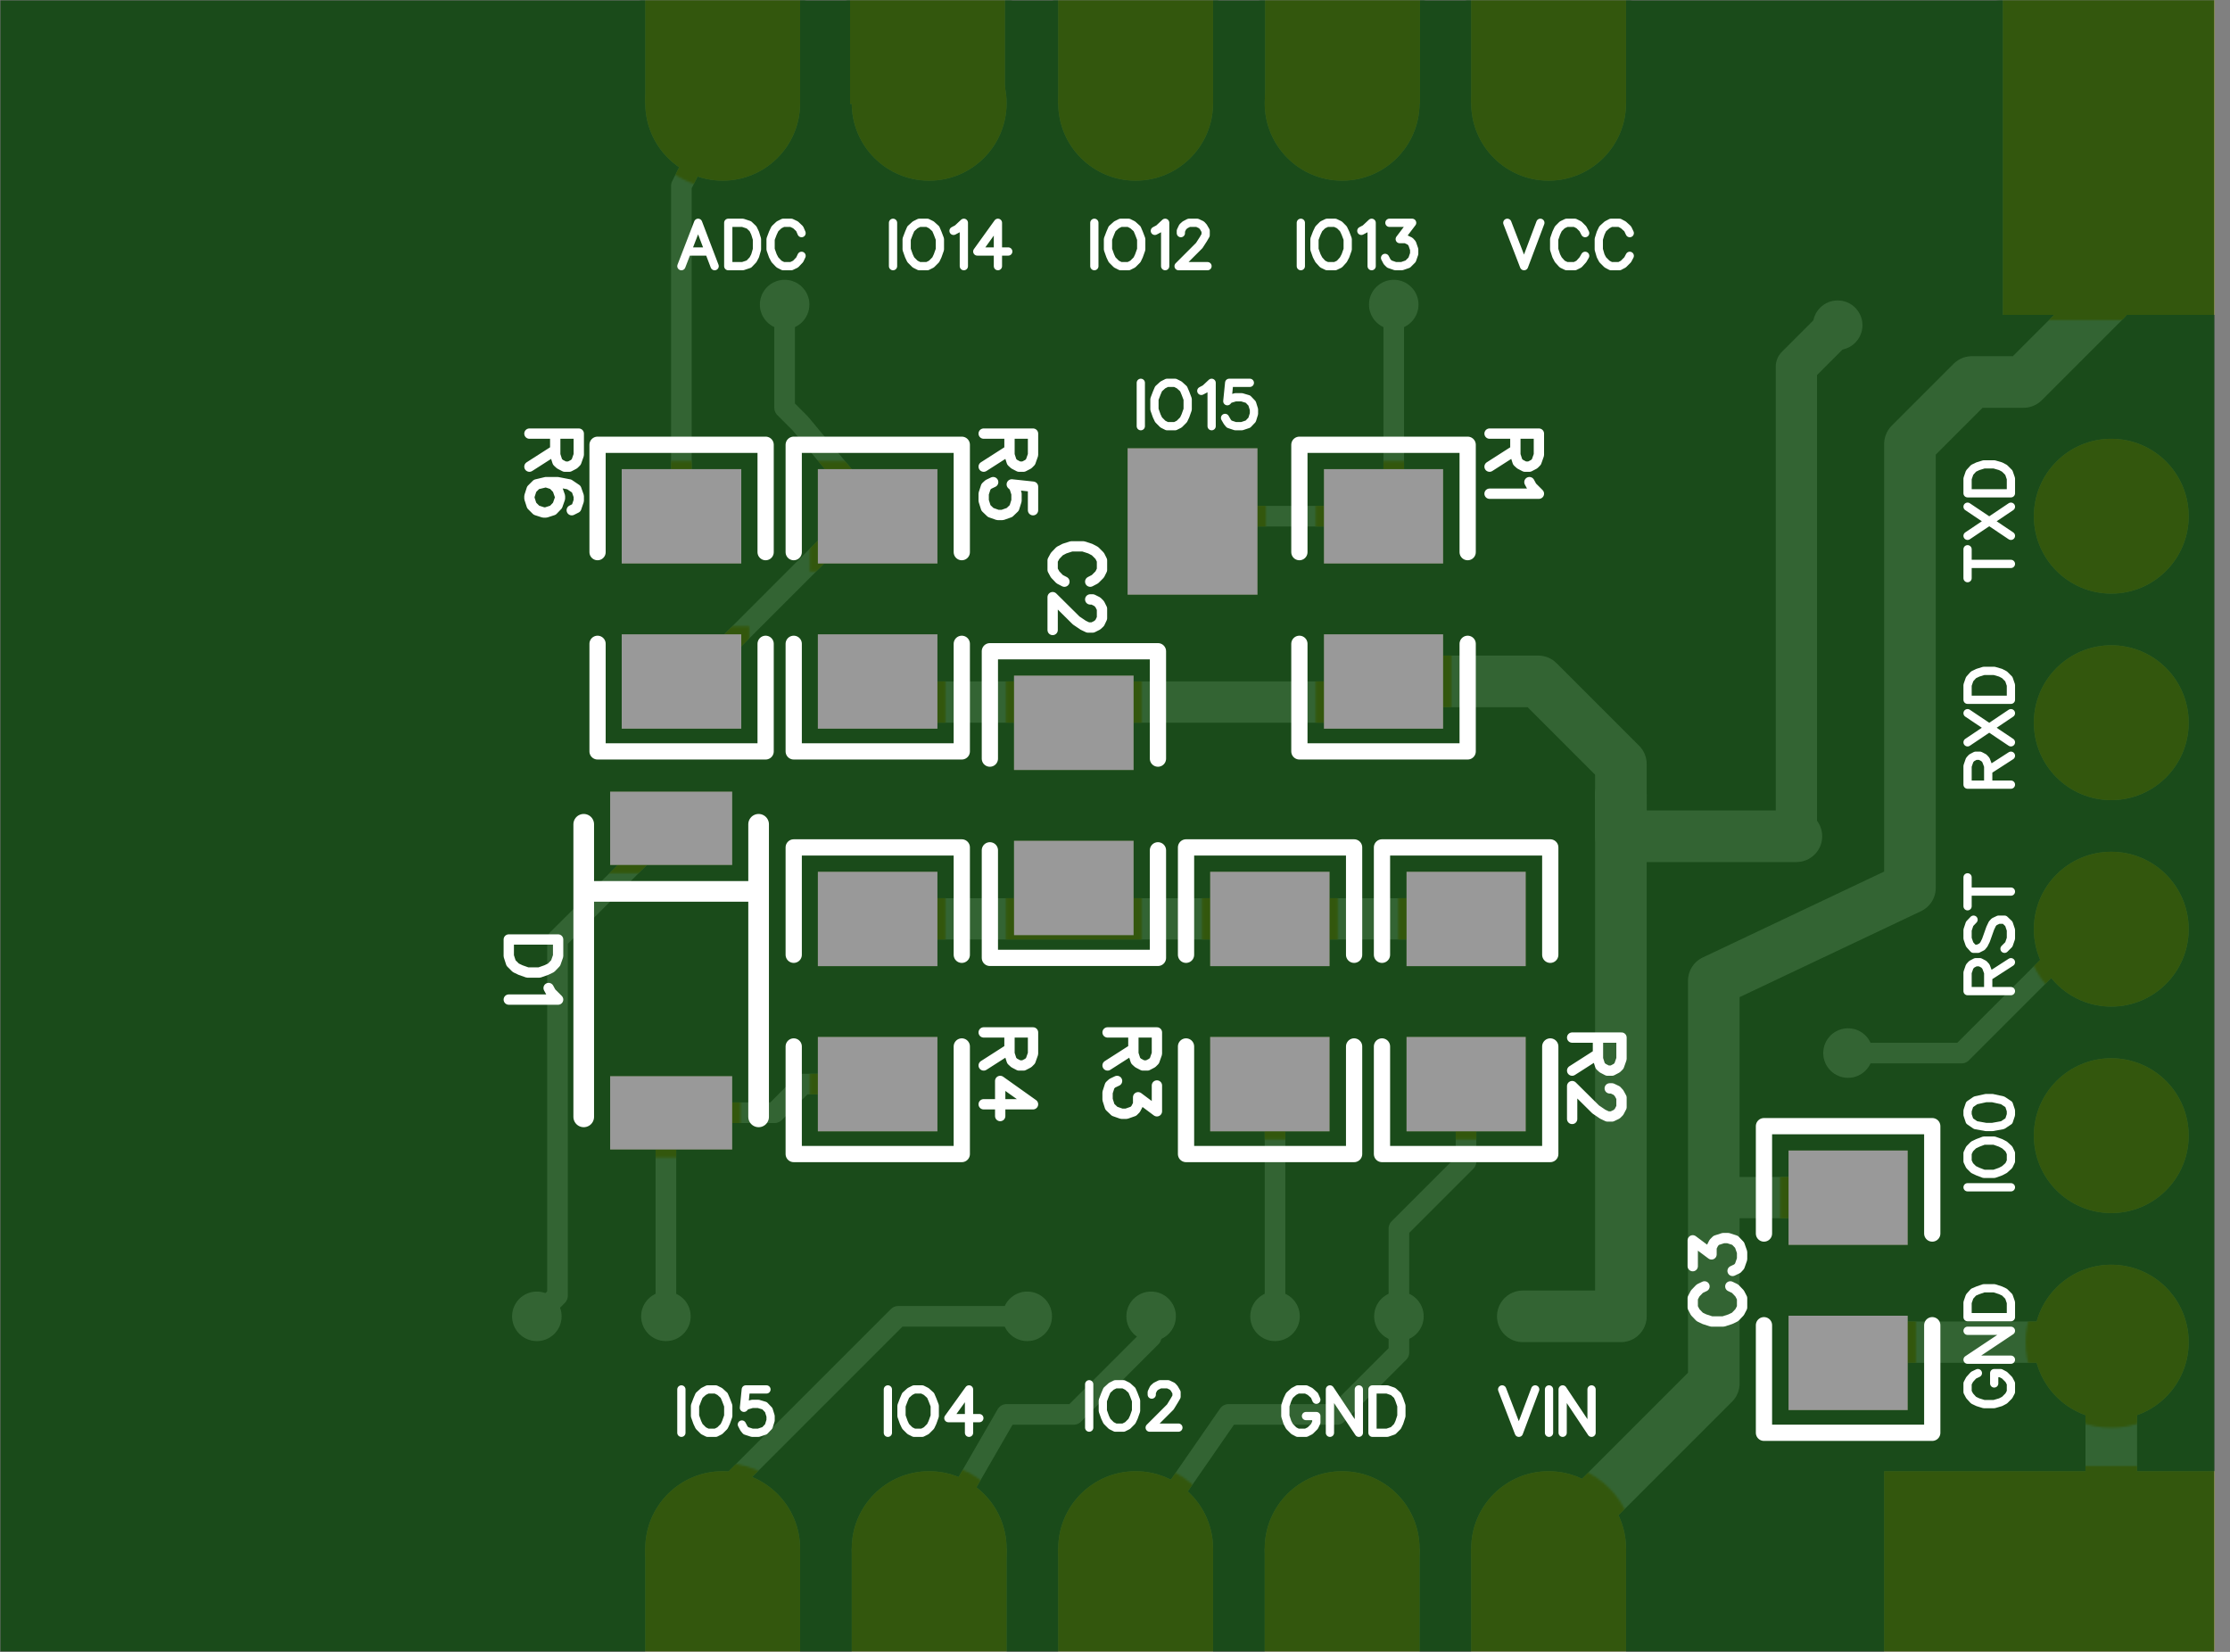 <svg version="1.1" xmlns="http://www.w3.org/2000/svg" xmlns:xlink="http://www.w3.org/1999/xlink" stroke-linecap="round" stroke-linejoin="round" stroke-width="0" fill-rule="evenodd" clip-rule="evenodd" id="dRuYs_VOfxOShmXWoYRb_bottom" viewBox="0 0 1080 800" width="1.08in" height="0.8in" class="w-100 h-100"><rect x="0" y="0" width="1080" height="800" fill="#808080" stroke="none"/><defs><style>.dRuYs_VOfxOShmXWoYRb_fr4 {color: #666666;}
.dRuYs_VOfxOShmXWoYRb_cu {color: #cccccc;}
.dRuYs_VOfxOShmXWoYRb_cf {color: #cc9933;}
.dRuYs_VOfxOShmXWoYRb_sm {color: #004200; opacity: 0.75;}
.dRuYs_VOfxOShmXWoYRb_ss {color: #ffffff;}
.dRuYs_VOfxOShmXWoYRb_sp {color: #999999;}
.dRuYs_VOfxOShmXWoYRb_out {color: #000000;}</style><circle cx="0" cy="0" r="37.5" id="QuwQzW9WGPVUunrVy_XF_pad-19"/><circle cx="0" cy="0" r="12" id="QuwQzW9WGPVUunrVy_XF_pad-14"/><circle cx="0" cy="0" r="41.5" id="bq-TDK9k1LMLpJjsUmDn_pad-32"/><circle cx="0" cy="0" r="39.5" id="Iuei8qnMiVP4nGLohRj-_pad-1"/><circle cx="0" cy="0" r="6" id="sPzsNYhzyNIth3kAeZhu_pad-1"/><circle cx="0" cy="0" r="16" id="sPzsNYhzyNIth3kAeZhu_pad-2"/><g id="dRuYs_VOfxOShmXWoYRb_bottom_silkscreen"><path d="M 600.6 388.2 600.6 336.1 519.2 336.1 519.2 388.2 M 600.6 432.6 600.6 484.6 519.2 484.6 519.2 432.6 M 695.6 488.2 695.6 436.1 614.2 436.1 614.2 488.2 M 695.6 532.6 695.6 584.6 614.2 584.6 614.2 532.6 M 695.6 293.2 695.6 241.1 614.2 241.1 614.2 293.2 M 695.6 337.6 695.6 389.6 614.2 389.6 614.2 337.6 M 505.6 293.2 505.6 241.1 424.2 241.1 424.2 293.2 M 505.6 337.6 505.6 389.6 424.2 389.6 424.2 337.6 M 410.7 293.2 410.7 241.1 329.2 241.1 329.2 293.2 M 410.7 337.6 410.7 389.6 329.2 389.6 329.2 337.6 M 450.7 488.2 450.7 436.1 369.2 436.1 369.2 488.2 M 450.7 532.6 450.7 584.6 369.2 584.6 369.2 532.6" fill="none" stroke-width="7.87"/><path d="M 797.3 368.3 712.6 368.3 M 797.3 259.1 797.3 400.8 M 712.6 259.1 712.6 400.8" fill="none" stroke-width="10"/><path d="M 225.7 158.2 225.7 106.1 144.2 106.1 144.2 158.2 M 225.7 202.6 225.7 254.6 144.2 254.6 144.2 202.6 M 790.6 488.2 790.6 436.1 709.2 436.1 709.2 488.2 M 790.6 532.6 790.6 584.6 709.2 584.6 709.2 532.6" fill="none" stroke-width="7.87"/><path d="M 350 692.1 341.9 671.1 M 334 692.1 341.9 671.1 M 312.3 687.1 313.4 689.2 315.3 691.1 317.3 692.1 321.3 692.1 323.4 691.1 325.3 689.2 326.3 687.1 327.3 684.2 327.3 679.2 326.3 676.1 325.3 674.2 323.4 672.1 321.3 671.1 317.3 671.1 315.3 672.1 313.4 674.2 312.3 676.1 M 290.7 687.1 291.7 689.2 293.8 691.1 295.7 692.1 299.8 692.1 301.7 691.1 303.8 689.2 304.8 687.1 305.7 684.2 305.7 679.2 304.8 676.1 303.8 674.2 301.7 672.1 299.8 671.1 295.7 671.1 293.8 672.1 291.7 674.2 290.7 676.1 M 450 692.1 450 671.1 M 437.3 692.1 439.4 691.1 441.3 689.2 442.3 687.1 443.4 684.2 443.4 679.2 442.3 676.1 441.3 674.2 439.4 672.1 437.3 671.1 433.4 671.1 431.3 672.1 429.4 674.2 428.4 676.1 427.3 679.2 427.3 684.2 428.4 687.1 429.4 689.2 431.3 691.1 433.4 692.1 437.3 692.1 M 420.7 688.2 418.8 689.2 415.7 692.1 415.7 671.1 M 407.1 692.1 396.1 692.1 402.1 684.2 399.2 684.2 397.1 683.2 396.1 682.1 395.1 679.2 395.1 677.1 396.1 674.2 398.2 672.1 401.1 671.1 404.2 671.1 407.1 672.1 408.2 673.2 409.2 675.1 M 550 692.1 550 671.1 M 537.3 692.1 539.3 691.1 541.4 689.2 542.3 687.1 543.4 684.2 543.4 679.2 542.3 676.1 541.4 674.2 539.3 672.1 537.3 671.1 533.4 671.1 531.4 672.1 529.3 674.2 528.4 676.1 527.3 679.2 527.3 684.2 528.4 687.1 529.3 689.2 531.4 691.1 533.4 692.1 537.3 692.1 M 520.7 688.2 518.8 689.2 515.7 692.1 515.7 671.1 M 508.1 687.1 508.1 688.2 507.2 690.1 506.1 691.1 504.2 692.1 500.2 692.1 498.1 691.1 497.2 690.1 496.1 688.2 496.1 686.1 497.2 684.2 499.2 681.1 509.2 671.1 495.2 671.1 M 647.5 692.1 647.5 671.1 M 634.8 692.1 636.8 691.1 638.9 689.2 639.8 687.1 640.9 684.2 640.9 679.2 639.8 676.1 638.9 674.2 636.8 672.1 634.8 671.1 630.9 671.1 628.9 672.1 626.8 674.2 625.9 676.1 624.8 679.2 624.8 684.2 625.9 687.1 626.8 689.2 628.9 691.1 630.9 692.1 634.8 692.1 M 618.2 688.2 616.3 689.2 613.2 692.1 613.2 671.1 M 596.7 692.1 606.7 678.2 591.7 678.2 M 596.7 692.1 596.7 671.1 M 741.9 692.1 750 671.1 M 741.9 692.1 733.9 671.1 M 746.9 678.2 736.9 678.2 M 727.3 692.1 727.3 671.1 M 727.3 692.1 720.3 692.1 717.3 691.1 715.3 689.2 714.3 687.1 713.4 684.2 713.4 679.2 714.3 676.1 715.3 674.2 717.3 672.1 720.3 671.1 727.3 671.1 M 691.8 687.1 692.7 689.2 694.7 691.1 696.8 692.1 700.7 692.1 702.7 691.1 704.7 689.2 705.7 687.1 706.8 684.2 706.8 679.2 705.7 676.1 704.7 674.2 702.7 672.1 700.7 671.1 696.8 671.1 694.7 672.1 692.7 674.2 691.8 676.1 M 352.5 127.1 344.4 106.1 M 336.5 127.1 344.4 106.1 M 329.8 127.1 329.8 106.1 M 323.2 127.1 323.2 106.1 M 323.2 127.1 309.2 106.1 M 309.2 127.1 309.2 106.1 M 442.5 122.1 443.4 124.2 445.5 126.1 447.5 127.1 451.5 127.1 453.4 126.1 455.5 124.2 456.5 122.1 457.5 119.2 457.5 114.2 456.5 111.1 455.5 109.2 453.4 107.1 451.5 106.1 447.5 106.1 445.5 107.1 443.4 109.2 442.5 111.1 442.5 114.2 M 447.5 114.2 442.5 114.2 M 435.9 127.1 435.9 106.1 M 435.9 127.1 421.9 106.1 M 421.9 127.1 421.9 106.1 M 415.3 127.1 415.3 106.1 M 415.3 127.1 408.2 127.1 405.3 126.1 403.2 124.2 402.3 122.1 401.3 119.2 401.3 114.2 402.3 111.1 403.2 109.2 405.3 107.1 408.2 106.1 415.3 106.1 M 552.5 129.6 552.5 108.6 M 539.8 129.6 541.8 128.6 543.9 126.7 544.8 124.6 545.9 121.7 545.9 116.7 544.8 113.6 543.9 111.7 541.8 109.6 539.8 108.6 535.9 108.6 533.9 109.6 531.8 111.7 530.9 113.6 529.8 116.7 529.8 121.7 530.9 124.6 531.8 126.7 533.9 128.6 535.9 129.6 539.8 129.6 M 522.2 124.6 522.2 125.7 521.3 127.6 520.2 128.6 518.2 129.6 514.3 129.6 512.2 128.6 511.3 127.6 510.2 125.7 510.2 123.6 511.3 121.7 513.2 118.6 523.2 108.6 509.3 108.6 M 650 127.1 650 106.1 M 637.3 127.1 639.3 126.1 641.4 124.2 642.3 122.1 643.4 119.2 643.4 114.2 642.3 111.1 641.4 109.2 639.3 107.1 637.3 106.1 633.4 106.1 631.4 107.1 629.3 109.2 628.4 111.1 627.3 114.2 627.3 119.2 628.4 122.1 629.3 124.2 631.4 126.1 633.4 127.1 637.3 127.1 M 610.7 127.1 620.7 113.2 605.7 113.2 M 610.7 127.1 610.7 106.1 M 750 127.1 750 106.1 M 737.3 127.1 739.3 126.1 741.4 124.2 742.3 122.1 743.4 119.2 743.4 114.2 742.3 111.1 741.4 109.2 739.3 107.1 737.3 106.1 733.4 106.1 731.4 107.1 729.3 109.2 728.4 111.1 727.3 114.2 727.3 119.2 728.4 122.1 729.3 124.2 731.4 126.1 733.4 127.1 737.3 127.1 M 708.8 127.1 718.8 127.1 719.7 118.2 718.8 119.2 715.7 120.1 712.7 120.1 709.7 119.2 707.7 117.1 706.8 114.2 706.8 112.1 707.7 109.2 709.7 107.1 712.7 106.1 715.7 106.1 718.8 107.1 719.7 108.2 720.7 110.1 M 122.1 135 124.2 134 126.1 131.9 127.1 130 127.1 125.9 126.1 124 124.2 121.9 122.1 120.9 119.2 120 114.2 120 111.1 120.9 109.2 121.9 107.1 124 106.1 125.9 106.1 130 107.1 131.9 109.2 134 111.1 135 114.2 135 M 114.2 130 114.2 135 M 127.1 141.5 106.1 141.5 M 127.1 141.5 106.1 155.5 M 127.1 155.5 106.1 155.5 M 127.1 162.1 106.1 162.1 M 127.1 162.1 127.1 169.2 126.1 172.1 124.2 174.2 122.1 175.1 119.2 176.1 114.2 176.1 111.1 175.1 109.2 174.2 107.1 172.1 106.1 169.2 106.1 162.1 M 127.1 225 106.1 225 M 127.1 237.6 126.1 235.5 124.2 233.6 122.1 232.6 119.2 231.5 114.2 231.5 111.1 232.6 109.2 233.6 107.1 235.5 106.1 237.6 106.1 241.5 107.1 243.6 109.2 245.5 111.1 246.5 114.2 247.6 119.2 247.6 122.1 246.5 124.2 245.5 126.1 243.6 127.1 241.5 127.1 237.6 M 127.1 260.1 126.1 257.1 123.2 255.1 118.2 254.2 115.1 254.2 110.1 255.1 107.1 257.1 106.1 260.1 106.1 262.1 107.1 265.1 110.1 267.1 115.1 268.2 118.2 268.2 123.2 267.1 126.1 265.1 127.1 262.1 127.1 260.1 M 127.1 320 106.1 320 M 127.1 320 127.1 329 126.1 331.9 125.1 333 123.2 334 121.1 334 119.2 333 118.2 331.9 117.1 329 117.1 320 M 117.1 326.9 106.1 334 M 124.2 354.6 126.1 352.6 127.1 349.6 127.1 345.5 126.1 342.6 124.2 340.5 122.1 340.5 120.1 341.5 119.2 342.6 118.2 344.6 116.1 350.5 115.1 352.6 114.2 353.6 112.1 354.6 109.2 354.6 107.1 352.6 106.1 349.6 106.1 345.5 107.1 342.6 109.2 340.5 M 127.1 368.2 106.1 368.2 M 127.1 361.1 127.1 375.1 M 127.1 420 106.1 420 M 127.1 420 127.1 429 126.1 431.9 125.1 433 123.2 434 121.1 434 119.2 433 118.2 431.9 117.1 429 117.1 420 M 117.1 426.9 106.1 434 M 127.1 440.5 106.1 454.6 M 127.1 454.6 106.1 440.5 M 127.1 461.1 106.1 461.1 M 127.1 461.1 127.1 468.2 126.1 471.1 124.2 473.2 122.1 474.2 119.2 475.1 114.2 475.1 111.1 474.2 109.2 473.2 107.1 471.1 106.1 468.2 106.1 461.1 M 127.1 526.9 106.1 526.9 M 127.1 520 127.1 534 M 127.1 540.5 106.1 554.6 M 127.1 554.6 106.1 540.5 M 127.1 561.1 106.1 561.1 M 127.1 561.1 127.1 568.2 126.1 571.1 124.2 573.2 122.1 574.2 119.2 575.1 114.2 575.1 111.1 574.2 109.2 573.2 107.1 571.1 106.1 568.2 106.1 561.1" fill="none" stroke-width="4"/><path d="M 552 518.3 549.7 519.5 547.4 521.8 546.3 524 546.3 528.6 547.4 530.8 549.7 533.1 552 534.3 555.4 535.4 561.1 535.4 564.5 534.3 566.8 533.1 569 530.8 570.2 528.6 570.2 524 569 521.8 566.8 519.5 564.5 518.3 M 552 509.7 550.8 509.7 548.6 508.6 547.4 507.4 546.3 505.2 546.3 500.6 547.4 498.3 548.6 497.2 550.8 496.1 553.1 496.1 555.4 497.2 558.8 499.5 570.2 510.8 570.2 494.9 M 579.7 590 603.6 590 M 579.7 590 579.7 579.7 580.9 576.3 582 575.2 584.3 574 586.5 574 588.8 575.2 590 576.3 591.1 579.7 591.1 590 M 591.1 582 603.6 574 M 579.7 552.9 579.7 564.3 590 565.4 588.8 564.3 587.7 560.9 587.7 557.5 588.8 554 591.1 551.8 594.5 550.6 596.8 550.6 600.2 551.8 602.5 554 603.6 557.5 603.6 560.9 602.5 564.3 601.3 565.4 599 566.5 M 579.7 300 603.6 300 M 579.7 300 579.7 289.7 580.9 286.3 582 285.2 584.3 284 586.5 284 588.8 285.2 590 286.3 591.1 289.7 591.1 300 M 591.1 292 603.6 284 M 579.7 265.2 595.6 276.5 595.6 259.5 M 579.7 265.2 603.6 265.2 M 519.7 300 543.6 300 M 519.7 300 519.7 289.7 520.9 286.3 522 285.2 524.3 284 526.5 284 528.8 285.2 530 286.3 531.1 289.7 531.1 300 M 531.1 292 543.6 284 M 519.7 274.3 519.7 261.8 528.8 268.6 528.8 265.2 530 262.9 531.1 261.8 534.5 260.6 536.8 260.6 540.2 261.8 542.5 264 543.6 267.5 543.6 270.9 542.5 274.3 541.3 275.4 539 276.5 M 294.7 297.5 318.6 297.5 M 294.7 297.5 294.7 287.2 295.9 283.8 297 282.7 299.3 281.5 301.5 281.5 303.8 282.7 305 283.8 306.1 287.2 306.1 297.5 M 306.1 289.5 318.6 281.5 M 300.4 272.9 299.3 272.9 297 271.8 295.9 270.6 294.7 268.4 294.7 263.8 295.9 261.5 297 260.4 299.3 259.3 301.5 259.3 303.8 260.4 307.2 262.7 318.6 274 318.6 258.1 M 334.7 590 358.6 590 M 334.7 590 334.7 579.7 335.9 576.3 337 575.2 339.3 574 341.5 574 343.8 575.2 345 576.3 346.1 579.7 346.1 590 M 346.1 582 358.6 574 M 339.3 566.5 338.1 564.3 334.7 560.9 358.6 560.9 M 809.7 345 833.6 345 M 809.7 345 809.7 337 810.9 333.6 813.1 331.3 815.4 330.2 818.8 329 824.5 329 827.9 330.2 830.2 331.3 832.5 333.6 833.6 337 833.6 345 M 814.3 321.5 813.1 319.3 809.7 315.9 833.6 315.9 M 254.5 177 256.8 175.9 259 173.6 260.2 171.3 260.2 166.8 259 164.5 256.8 162.2 254.5 161.1 251.1 160 245.4 160 242 161.1 239.7 162.2 237.5 164.5 236.3 166.8 236.3 171.3 237.5 173.6 239.7 175.9 242 177 M 260.2 186.8 260.2 199.3 251.1 192.5 251.1 195.9 250 198.1 248.8 199.3 245.4 200.4 243.1 200.4 239.7 199.3 237.5 197 236.3 193.6 236.3 190.2 237.5 186.8 238.6 185.6 240.9 184.5 M 799.7 590 823.6 590 M 799.7 590 799.7 579.7 800.9 576.3 802 575.2 804.3 574 806.5 574 808.8 575.2 810 576.3 811.1 579.7 811.1 590 M 811.1 582 823.6 574 M 803.1 552.9 800.9 554 799.7 557.5 799.7 559.7 800.9 563.1 804.3 565.4 810 566.5 815.6 566.5 820.2 565.4 822.5 563.1 823.6 559.7 823.6 558.6 822.5 555.2 820.2 552.9 816.8 551.8 815.6 551.8 812.2 552.9 810 555.2 808.8 558.6 808.8 559.7 810 563.1 812.2 565.4 815.6 566.5" fill="none" stroke-width="5"/><path d="M 527.5 614.6 527.5 593.6 M 514.8 614.6 516.8 613.6 518.9 611.7 519.8 609.6 520.9 606.7 520.9 601.7 519.8 598.6 518.9 596.7 516.8 594.6 514.8 593.6 510.9 593.6 508.9 594.6 506.8 596.7 505.9 598.6 504.8 601.7 504.8 606.7 505.9 609.6 506.8 611.7 508.9 613.6 510.9 614.6 514.8 614.6 M 498.2 610.7 496.3 611.7 493.2 614.6 493.2 593.6 M 474.7 614.6 484.7 614.6 485.6 605.7 484.7 606.7 481.7 607.6 478.6 607.6 475.6 606.7 473.6 604.6 472.7 601.7 472.7 599.6 473.6 596.7 475.6 594.6 478.6 593.6 481.7 593.6 484.7 594.6 485.6 595.7 486.7 597.6" fill="none" stroke-width="4"/></g><g id="dRuYs_VOfxOShmXWoYRb_bottom_copper"><path d="M 402.5 162.5 402.5 145 432.5 115 485 115 530 50 M 522.5 162.5 522.5 152.5 560 115 592.5 115 630 50 M 582.5 162.5 645 162.5 730 77.5 730 50" fill="none" stroke-width="10"/><path d="M 410 470 335 470 295 430 295 415" fill="none" stroke-width="25"/><path d="M 402.5 162.5 402.5 205 370 237.5 370 275" fill="none" stroke-width="10"/><path d="M 185 140 185 150 57.5 150 M 185 220 250 220" fill="none" stroke-width="20"/><path d="M 755 398.8 756 398.8 810 345 810 172.5 820 162.5 M 655 550 665 550 745 470 750 470 M 185 290 130 290 70 350 57.5 350 M 755 261.1 704.9 261.1 691 275 655 275" fill="none" stroke-width="10"/><path d="M 652.5 460 407.5 460 M 60 715 60 675 M 370 355 465 355 M 655 355 465 355" fill="none" stroke-width="20"/><path d="M 405 652.5 405 550 410 550" fill="none" stroke-width="10"/><path d="M 210 395 210 622.5 190 642.5" fill="none" stroke-width="20"/><path d="M 295 415 295 395 210 395" fill="none" stroke-width="25"/><path d="M 730 750 730 750 750 710 750 550" fill="none" stroke-width="10"/><path d="M 60 715 60 655 100 615 125 615 155 585 155 370 250 325 250 130 330 50 M 57.5 150 57.5 80" fill="none" stroke-width="25"/><path d="M 655 550 692.5 595 700 602.5 700 652.5 M 462.5 159.2 462.5 275 465 275 M 757.5 162.5 757.5 261.1 755 261.1" fill="none" stroke-width="10"/><path d="M 295 162.5 295 415 295 415 M 342.5 162.5 342.5 162.5 295 162.5 295 162.5" fill="none" stroke-width="25"/><path d="M 410 550 492.5 550 497.5 545" fill="none" stroke-width="10"/><path d="M 531 472.8 531 427.1 588.9 427.1 588.9 472.8 531 472.8"/><path d="M 531 392.8 531 347.1 588.9 347.1 588.9 392.8 531 392.8"/><path d="M 626 572.8 626 527.1 683.9 527.1 683.9 572.8 626 572.8"/><path d="M 626 492.8 626 447.1 683.9 447.1 683.9 492.8 626 492.8"/><path d="M 626 377.8 626 332.1 683.9 332.1 683.9 377.8 626 377.8"/><path d="M 626 297.8 626 252.1 683.9 252.1 683.9 297.8 626 297.8"/><path d="M 436.1 377.8 436.1 332.1 493.9 332.1 493.9 377.8 436.1 377.8"/><path d="M 436.1 297.8 436.1 252.1 493.9 252.1 493.9 297.8 436.1 297.8"/><path d="M 341.1 377.8 341.1 332.1 398.8 332.1 398.8 377.8 341.1 377.8"/><path d="M 341.1 297.8 341.1 252.1 398.8 252.1 398.8 297.8 341.1 297.8"/><path d="M 381.1 572.8 381.1 527.1 438.8 527.1 438.8 572.8 381.1 572.8"/><path d="M 381.1 492.8 381.1 447.1 438.8 447.1 438.8 492.8 381.1 492.8"/><path d="M 784.5 381.1 784.5 416.6 725.4 416.6 725.4 381.1 784.5 381.1"/><path d="M 784.5 243.3 784.5 278.8 725.4 278.8 725.4 243.3 784.5 243.3"/><path d="M 156.1 242.8 156.1 197.1 213.8 197.1 213.8 242.8 156.1 242.8"/><path d="M 156.1 162.8 156.1 117.1 213.8 117.1 213.8 162.8 156.1 162.8"/><path d="M 721 572.8 721 527.1 778.9 527.1 778.9 572.8 721 572.8"/><path d="M 721 492.8 721 447.1 778.9 447.1 778.9 492.8 721 492.8"/><path d="M 533.9 582.9 471 582.9 471 512 533.9 512 533.9 582.9"/><path d="M 5 87.5 167.5 87.5 167.5 -2.5 5 -2.5 5 87.5"/><path d="M 5 802.5 110 802.5 110 647.5 5 647.5 5 802.5"/><path d="M 292.5 805 367.5 805 367.5 750 292.5 750 292.5 805"/><path d="M 392.3 804.8 467.3 804.8 467.3 749.8 392.3 749.8 392.3 804.8"/><path d="M 492.5 804.8 567.5 804.8 567.5 749.8 492.5 749.8 492.5 804.8"/><path d="M 593.3 804.7 668.3 804.7 668.3 749.7 593.3 749.7 593.3 804.7"/><path d="M 692.5 805 767.5 805 767.5 750 692.5 750 692.5 805"/><path d="M 292.5 50 367.5 50 367.5 -5 292.5 -5 292.5 50"/><path d="M 392.5 50 467.5 50 467.5 -5 392.5 -5 392.5 50"/><path d="M 492.5 50 567.5 50 567.5 -5 492.5 -5 492.5 50"/><path d="M 592.5 50 667.5 50 667.5 -5 592.5 -5 592.5 50"/><path d="M 692.5 50 767.5 50 767.5 -5 692.5 -5 692.5 50"/><use xlink:href="#QuwQzW9WGPVUunrVy_XF_pad-19" x="330" y="750"/><use xlink:href="#QuwQzW9WGPVUunrVy_XF_pad-19" x="430" y="750"/><use xlink:href="#QuwQzW9WGPVUunrVy_XF_pad-19" x="530" y="750"/><use xlink:href="#QuwQzW9WGPVUunrVy_XF_pad-19" x="630" y="750"/><use xlink:href="#QuwQzW9WGPVUunrVy_XF_pad-19" x="730" y="750"/><use xlink:href="#QuwQzW9WGPVUunrVy_XF_pad-19" x="330" y="50"/><use xlink:href="#QuwQzW9WGPVUunrVy_XF_pad-19" x="430" y="50"/><use xlink:href="#QuwQzW9WGPVUunrVy_XF_pad-19" x="530" y="50"/><use xlink:href="#QuwQzW9WGPVUunrVy_XF_pad-19" x="630" y="50"/><use xlink:href="#QuwQzW9WGPVUunrVy_XF_pad-19" x="730" y="50"/><use xlink:href="#QuwQzW9WGPVUunrVy_XF_pad-19" x="57.5" y="150"/><use xlink:href="#QuwQzW9WGPVUunrVy_XF_pad-19" x="57.5" y="250"/><use xlink:href="#QuwQzW9WGPVUunrVy_XF_pad-19" x="57.5" y="350"/><use xlink:href="#QuwQzW9WGPVUunrVy_XF_pad-19" x="57.5" y="450"/><use xlink:href="#QuwQzW9WGPVUunrVy_XF_pad-19" x="57.5" y="550"/><use xlink:href="#QuwQzW9WGPVUunrVy_XF_pad-14" x="185" y="290"/><use xlink:href="#QuwQzW9WGPVUunrVy_XF_pad-14" x="342.5" y="162.5"/><use xlink:href="#QuwQzW9WGPVUunrVy_XF_pad-14" x="700" y="652.5"/><use xlink:href="#QuwQzW9WGPVUunrVy_XF_pad-14" x="405" y="652.5"/><use xlink:href="#QuwQzW9WGPVUunrVy_XF_pad-14" x="757.5" y="162.5"/><use xlink:href="#QuwQzW9WGPVUunrVy_XF_pad-14" x="462.5" y="162.5"/><use xlink:href="#QuwQzW9WGPVUunrVy_XF_pad-14" x="402.5" y="162.5"/><use xlink:href="#QuwQzW9WGPVUunrVy_XF_pad-14" x="582.5" y="162.5"/><use xlink:href="#QuwQzW9WGPVUunrVy_XF_pad-14" x="820" y="162.5"/><use xlink:href="#QuwQzW9WGPVUunrVy_XF_pad-14" x="370" y="355"/><use xlink:href="#QuwQzW9WGPVUunrVy_XF_pad-14" x="210" y="395"/><use xlink:href="#QuwQzW9WGPVUunrVy_XF_pad-14" x="60" y="715"/><use xlink:href="#QuwQzW9WGPVUunrVy_XF_pad-14" x="60" y="675"/><use xlink:href="#QuwQzW9WGPVUunrVy_XF_pad-14" x="190" y="642.5"/><use xlink:href="#QuwQzW9WGPVUunrVy_XF_pad-14" x="122.5" y="45"/><use xlink:href="#QuwQzW9WGPVUunrVy_XF_pad-14" x="55" y="45"/><use xlink:href="#QuwQzW9WGPVUunrVy_XF_pad-14" x="295" y="162.5"/><use xlink:href="#QuwQzW9WGPVUunrVy_XF_pad-14" x="522.5" y="162.5"/></g><g id="dRuYs_VOfxOShmXWoYRb_bottom_solderpaste"><path d="M 531 472.8 531 427.1 588.9 427.1 588.9 472.8 531 472.8"/><path d="M 531 392.8 531 347.1 588.9 347.1 588.9 392.8 531 392.8"/><path d="M 626 572.8 626 527.1 683.9 527.1 683.9 572.8 626 572.8"/><path d="M 626 492.8 626 447.1 683.9 447.1 683.9 492.8 626 492.8"/><path d="M 626 377.8 626 332.1 683.9 332.1 683.9 377.8 626 377.8"/><path d="M 626 297.8 626 252.1 683.9 252.1 683.9 297.8 626 297.8"/><path d="M 436.1 377.8 436.1 332.1 493.9 332.1 493.9 377.8 436.1 377.8"/><path d="M 436.1 297.8 436.1 252.1 493.9 252.1 493.9 297.8 436.1 297.8"/><path d="M 341.1 377.8 341.1 332.1 398.8 332.1 398.8 377.8 341.1 377.8"/><path d="M 341.1 297.8 341.1 252.1 398.8 252.1 398.8 297.8 341.1 297.8"/><path d="M 381.1 572.8 381.1 527.1 438.8 527.1 438.8 572.8 381.1 572.8"/><path d="M 381.1 492.8 381.1 447.1 438.8 447.1 438.8 492.8 381.1 492.8"/><path d="M 784.5 381.1 784.5 416.6 725.4 416.6 725.4 381.1 784.5 381.1"/><path d="M 784.5 243.3 784.5 278.8 725.4 278.8 725.4 243.3 784.5 243.3"/><path d="M 156.1 242.8 156.1 197.1 213.8 197.1 213.8 242.8 156.1 242.8"/><path d="M 156.1 162.8 156.1 117.1 213.8 117.1 213.8 162.8 156.1 162.8"/><path d="M 721 572.8 721 527.1 778.9 527.1 778.9 572.8 721 572.8"/><path d="M 721 492.8 721 447.1 778.9 447.1 778.9 492.8 721 492.8"/><path d="M 533.9 582.9 471 582.9 471 512 533.9 512 533.9 582.9"/></g><g id="dRuYs_VOfxOShmXWoYRb_bottom_soldermask"><path d="M 527.1 423.2 527.1 476.7 592.8 476.7 592.8 423.2 527.1 423.2"/><path d="M 527.1 343.2 527.1 396.7 592.8 396.7 592.8 343.2 527.1 343.2"/><path d="M 622.1 523.2 622.1 576.7 687.8 576.7 687.8 523.2 622.1 523.2"/><path d="M 622.1 443.2 622.1 496.7 687.8 496.7 687.8 443.2 622.1 443.2"/><path d="M 622.1 328.2 622.1 381.7 687.8 381.7 687.8 328.2 622.1 328.2"/><path d="M 622.1 248.2 622.1 301.7 687.8 301.7 687.8 248.2 622.1 248.2"/><path d="M 432.1 328.2 432.1 381.7 497.8 381.7 497.8 328.2 432.1 328.2"/><path d="M 432.1 248.2 432.1 301.7 497.8 301.7 497.8 248.2 432.1 248.2"/><path d="M 337.1 328.2 337.1 381.7 402.8 381.7 402.8 328.2 337.1 328.2"/><path d="M 337.1 248.2 337.1 301.7 402.8 301.7 402.8 248.2 337.1 248.2"/><path d="M 377.1 523.2 377.1 576.7 442.8 576.7 442.8 523.2 377.1 523.2"/><path d="M 377.1 443.2 377.1 496.7 442.8 496.7 442.8 443.2 377.1 443.2"/><path d="M 721.4 377.1 721.4 420.5 788.5 420.5 788.5 377.1 721.4 377.1"/><path d="M 721.4 239.4 721.4 282.8 788.5 282.8 788.5 239.4 721.4 239.4"/><path d="M 152.1 193.2 152.1 246.7 217.8 246.7 217.8 193.2 152.1 193.2"/><path d="M 152.1 113.2 152.1 166.7 217.8 166.7 217.8 113.2 152.1 113.2"/><path d="M 717.1 523.2 717.1 576.7 782.8 576.7 782.8 523.2 717.1 523.2"/><path d="M 717.1 443.2 717.1 496.7 782.8 496.7 782.8 443.2 717.1 443.2"/><use xlink:href="#bq-TDK9k1LMLpJjsUmDn_pad-32" x="330" y="750"/><use xlink:href="#bq-TDK9k1LMLpJjsUmDn_pad-32" x="430" y="750"/><use xlink:href="#bq-TDK9k1LMLpJjsUmDn_pad-32" x="530" y="750"/><use xlink:href="#bq-TDK9k1LMLpJjsUmDn_pad-32" x="630" y="750"/><use xlink:href="#bq-TDK9k1LMLpJjsUmDn_pad-32" x="730" y="750"/><use xlink:href="#bq-TDK9k1LMLpJjsUmDn_pad-32" x="330" y="50"/><use xlink:href="#bq-TDK9k1LMLpJjsUmDn_pad-32" x="430" y="50"/><use xlink:href="#bq-TDK9k1LMLpJjsUmDn_pad-32" x="530" y="50"/><use xlink:href="#bq-TDK9k1LMLpJjsUmDn_pad-32" x="630" y="50"/><use xlink:href="#bq-TDK9k1LMLpJjsUmDn_pad-32" x="730" y="50"/><use xlink:href="#bq-TDK9k1LMLpJjsUmDn_pad-32" x="57.5" y="150"/><use xlink:href="#bq-TDK9k1LMLpJjsUmDn_pad-32" x="57.5" y="250"/><use xlink:href="#bq-TDK9k1LMLpJjsUmDn_pad-32" x="57.5" y="350"/><use xlink:href="#bq-TDK9k1LMLpJjsUmDn_pad-32" x="57.5" y="450"/><use xlink:href="#bq-TDK9k1LMLpJjsUmDn_pad-32" x="57.5" y="550"/><path d="M 466.9 508 466.9 586.9 538 586.9 538 508 466.9 508"/><path d="M 2.5 90 170 90 170 -5 2.5 -5 2.5 90"/><path d="M 2.5 805 112.5 805 112.5 645 2.5 645 2.5 805"/><path d="M 290 50 370 50 370 -5 290 -5 290 50"/><path d="M 390 50 470 50 470 -5 390 -5 390 50"/><path d="M 490 50 570 50 570 -5 490 -5 490 50"/><path d="M 590 50 670 50 670 -5 590 -5 590 50"/><path d="M 690 50 770 50 770 -5 690 -5 690 50"/><path d="M 290 805 370 805 370 750 290 750 290 805"/><path d="M 390 805 470 805 470 750 390 750 390 805"/><path d="M 590 805 670 805 670 750 590 750 590 805"/><path d="M 690 805 770 805 770 750 690 750 690 805"/><path d="M 490 805 570 805 570 750 490 750 490 805"/></g><g id="dRuYs_VOfxOShmXWoYRb_bottom_drill1"><use xlink:href="#Iuei8qnMiVP4nGLohRj-_pad-1" x="897.5" y="732.5"/><use xlink:href="#Iuei8qnMiVP4nGLohRj-_pad-1" x="895" y="65"/></g><g id="dRuYs_VOfxOShmXWoYRb_bottom_drill2"><use xlink:href="#sPzsNYhzyNIth3kAeZhu_pad-1" x="185" y="290"/><use xlink:href="#sPzsNYhzyNIth3kAeZhu_pad-1" x="342.5" y="162.5"/><use xlink:href="#sPzsNYhzyNIth3kAeZhu_pad-1" x="700" y="652.5"/><use xlink:href="#sPzsNYhzyNIth3kAeZhu_pad-1" x="405" y="652.5"/><use xlink:href="#sPzsNYhzyNIth3kAeZhu_pad-1" x="757.5" y="162.5"/><use xlink:href="#sPzsNYhzyNIth3kAeZhu_pad-1" x="462.5" y="162.5"/><use xlink:href="#sPzsNYhzyNIth3kAeZhu_pad-1" x="402.5" y="162.5"/><use xlink:href="#sPzsNYhzyNIth3kAeZhu_pad-1" x="582.5" y="162.5"/><use xlink:href="#sPzsNYhzyNIth3kAeZhu_pad-1" x="820" y="162.5"/><use xlink:href="#sPzsNYhzyNIth3kAeZhu_pad-1" x="370" y="355"/><use xlink:href="#sPzsNYhzyNIth3kAeZhu_pad-1" x="210" y="395"/><use xlink:href="#sPzsNYhzyNIth3kAeZhu_pad-1" x="60" y="715"/><use xlink:href="#sPzsNYhzyNIth3kAeZhu_pad-1" x="60" y="675"/><use xlink:href="#sPzsNYhzyNIth3kAeZhu_pad-1" x="190" y="642.5"/><use xlink:href="#sPzsNYhzyNIth3kAeZhu_pad-1" x="122.5" y="45"/><use xlink:href="#sPzsNYhzyNIth3kAeZhu_pad-1" x="55" y="45"/><use xlink:href="#sPzsNYhzyNIth3kAeZhu_pad-1" x="295" y="162.5"/><use xlink:href="#sPzsNYhzyNIth3kAeZhu_pad-1" x="522.5" y="162.5"/><use xlink:href="#sPzsNYhzyNIth3kAeZhu_pad-2" x="330" y="750"/><use xlink:href="#sPzsNYhzyNIth3kAeZhu_pad-2" x="430" y="750"/><use xlink:href="#sPzsNYhzyNIth3kAeZhu_pad-2" x="530" y="750"/><use xlink:href="#sPzsNYhzyNIth3kAeZhu_pad-2" x="630" y="750"/><use xlink:href="#sPzsNYhzyNIth3kAeZhu_pad-2" x="730" y="750"/><use xlink:href="#sPzsNYhzyNIth3kAeZhu_pad-2" x="330" y="50"/><use xlink:href="#sPzsNYhzyNIth3kAeZhu_pad-2" x="430" y="50"/><use xlink:href="#sPzsNYhzyNIth3kAeZhu_pad-2" x="530" y="50"/><use xlink:href="#sPzsNYhzyNIth3kAeZhu_pad-2" x="630" y="50"/><use xlink:href="#sPzsNYhzyNIth3kAeZhu_pad-2" x="730" y="50"/><use xlink:href="#sPzsNYhzyNIth3kAeZhu_pad-2" x="57.5" y="150"/><use xlink:href="#sPzsNYhzyNIth3kAeZhu_pad-2" x="57.5" y="250"/><use xlink:href="#sPzsNYhzyNIth3kAeZhu_pad-2" x="57.5" y="350"/><use xlink:href="#sPzsNYhzyNIth3kAeZhu_pad-2" x="57.5" y="450"/><use xlink:href="#sPzsNYhzyNIth3kAeZhu_pad-2" x="57.5" y="550"/></g><clipPath id="dRuYs_VOfxOShmXWoYRb_bottom_outline"><path d="M 0 800 0 800 7.5 800 7.5 0 1080 0 1080 800 0 800" fill="none" stroke-width="10"/></clipPath><mask id="dRuYs_VOfxOShmXWoYRb_bottom_mech-mask"><g fill="#000" stroke="#000"><rect x="0" y="0" width="1080" height="800" fill="#fff"/><use xlink:href="#dRuYs_VOfxOShmXWoYRb_bottom_drill1"/><use xlink:href="#dRuYs_VOfxOShmXWoYRb_bottom_drill2"/></g></mask><mask id="dRuYs_VOfxOShmXWoYRb_bottom_cf-mask"><g fill="#fff" stroke="#fff"><use xlink:href="#dRuYs_VOfxOShmXWoYRb_bottom_soldermask"/></g></mask><mask id="dRuYs_VOfxOShmXWoYRb_bottom_sm-mask"><g fill="#000" stroke="#000"><rect x="0" y="0" width="1080" height="800" fill="#fff"/><use xlink:href="#dRuYs_VOfxOShmXWoYRb_bottom_soldermask"/></g></mask></defs><g transform="translate(0,800) scale(1,-1)"><g mask="url(#dRuYs_VOfxOShmXWoYRb_bottom_mech-mask)" clip-path="url(#dRuYs_VOfxOShmXWoYRb_bottom_outline)" transform="translate(1080,0) scale(-1,1)"><rect x="0" y="0" width="1080" height="800" fill="currentColor" class="dRuYs_VOfxOShmXWoYRb_fr4"/><use xlink:href="#dRuYs_VOfxOShmXWoYRb_bottom_copper" fill="currentColor" stroke="currentColor" class="dRuYs_VOfxOShmXWoYRb_cu"/><use xlink:href="#dRuYs_VOfxOShmXWoYRb_bottom_copper" fill="currentColor" stroke="currentColor" class="dRuYs_VOfxOShmXWoYRb_cf" mask="url(#dRuYs_VOfxOShmXWoYRb_bottom_cf-mask)"/><g mask="url(#dRuYs_VOfxOShmXWoYRb_bottom_sm-mask)"><rect x="0" y="0" width="1080" height="800" fill="currentColor" class="dRuYs_VOfxOShmXWoYRb_sm"/><use xlink:href="#dRuYs_VOfxOShmXWoYRb_bottom_silkscreen" fill="currentColor" stroke="currentColor" class="dRuYs_VOfxOShmXWoYRb_ss"/></g><use xlink:href="#dRuYs_VOfxOShmXWoYRb_bottom_solderpaste" fill="currentColor" stroke="currentColor" class="dRuYs_VOfxOShmXWoYRb_sp"/></g></g></svg>